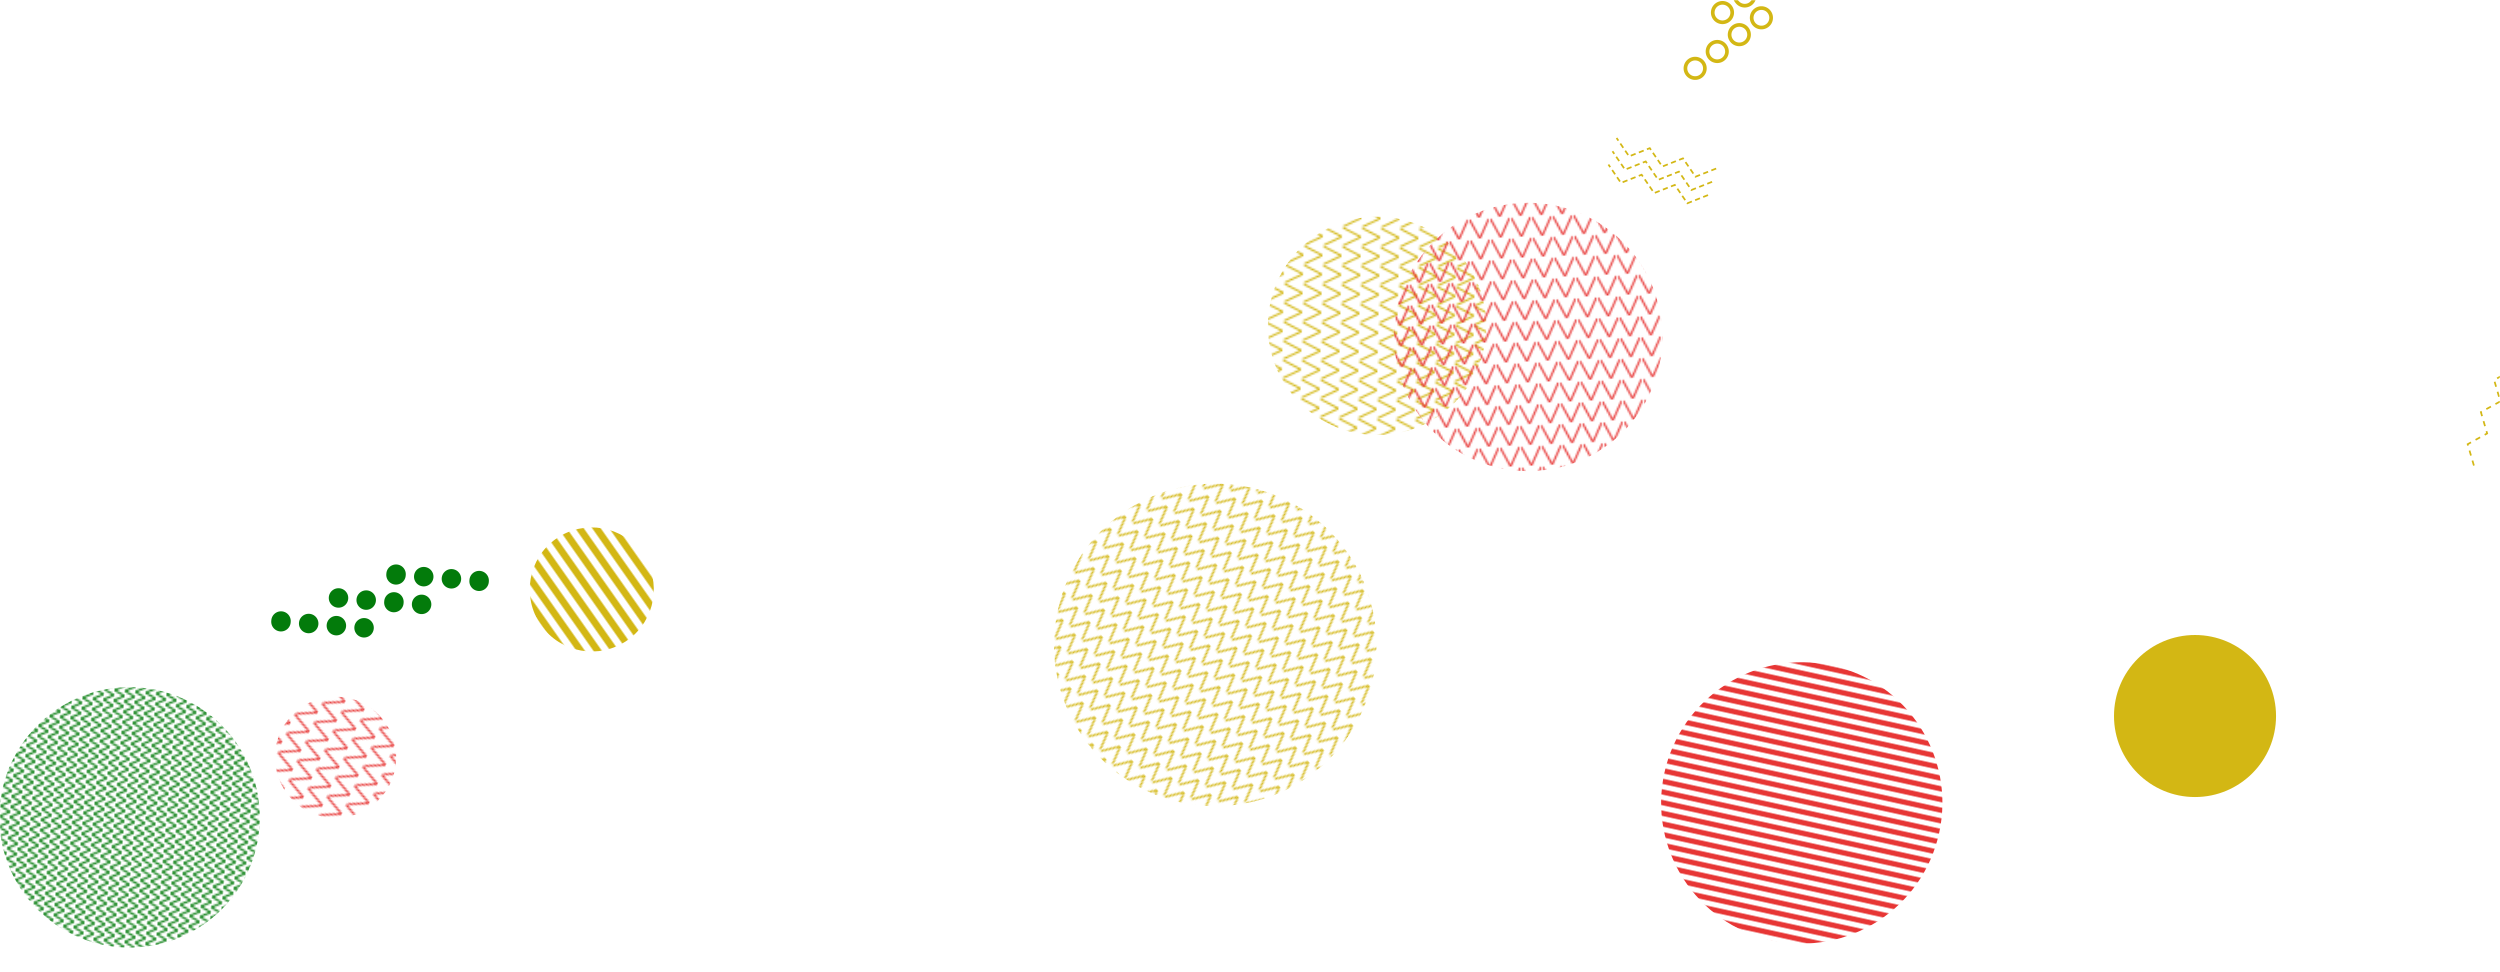<svg xmlns="http://www.w3.org/2000/svg" version="1.1" xmlns:xlink="http://www.w3.org/1999/xlink" xmlns:svgjs="http://svgjs.com/svgjs" width="1440" height="560" preserveAspectRatio="none" viewBox="0 0 1440 560"><g mask="url(&quot;#SvgjsMask2107&quot;)" fill="none"><rect width="251.52" height="251.52" clip-path="url(&quot;#SvgjsClipPath2108&quot;)" x="667.44" y="61.93" fill="url(#SvgjsPattern2109)" transform="rotate(91.16, 793.2, 187.69)"></rect><rect width="142.92" height="142.92" clip-path="url(&quot;#SvgjsClipPath2110&quot;)" x="269.4" y="268.07" fill="url(#SvgjsPattern2111)" transform="rotate(234.92, 340.86, 339.53)"></rect><path d="M215.29 362.04a5.6 5.6 0 1 0-11.17-0.86 5.6 5.6 0 1 0 11.17 0.86zM199.34 360.81a5.6 5.6 0 1 0-11.17-0.86 5.6 5.6 0 1 0 11.17 0.86zM183.39 359.58a5.6 5.6 0 1 0-11.17-0.86 5.6 5.6 0 1 0 11.17 0.86zM167.43 358.35a5.6 5.6 0 1 0-11.16-0.86 5.6 5.6 0 1 0 11.16 0.86zM248.43 348.55a5.6 5.6 0 1 0-11.17-0.86 5.6 5.6 0 1 0 11.17 0.86zM232.47 347.32a5.6 5.6 0 1 0-11.16-0.87 5.6 5.6 0 1 0 11.16 0.87zM216.52 346.09a5.6 5.6 0 1 0-11.17-0.87 5.6 5.6 0 1 0 11.17 0.87zM200.57 344.86a5.6 5.6 0 1 0-11.17-0.87 5.6 5.6 0 1 0 11.17 0.87zM281.56 335.05a5.6 5.6 0 1 0-11.16-0.86 5.6 5.6 0 1 0 11.16 0.86zM265.61 333.82a5.6 5.6 0 1 0-11.17-0.86 5.6 5.6 0 1 0 11.17 0.86zM249.66 332.59a5.6 5.6 0 1 0-11.17-0.86 5.6 5.6 0 1 0 11.17 0.86zM233.7 331.36a5.6 5.6 0 1 0-11.16-0.86 5.6 5.6 0 1 0 11.16 0.86z" fill="#037b0b"></path><rect width="309.12" height="309.12" clip-path="url(&quot;#SvgjsClipPath2112&quot;)" x="725.67" y="39.53" fill="url(#SvgjsPattern2113)" transform="rotate(177.52, 880.23, 194.09)"></rect><rect width="371.52" height="371.52" clip-path="url(&quot;#SvgjsClipPath2114&quot;)" x="514.23" y="185.7" fill="url(#SvgjsPattern2115)" transform="rotate(49.71, 699.99, 371.46)"></rect><rect width="300" height="300" clip-path="url(&quot;#SvgjsClipPath2116&quot;)" x="-75.37" y="320.8" fill="url(#SvgjsPattern2117)" transform="rotate(274.83, 74.63, 470.8)"></rect><path d="M1424.96 268.16L1421.38 255.86 1432.59 249.67 1429 237.37 1440.21 231.18 1436.62 218.88 1447.83 212.68" stroke="#d3b714" stroke-width="1" stroke-dasharray="3, 3"></path><circle r="46.667" cx="1264.33" cy="412.43" fill="#d3b714"></circle><rect width="324" height="324" clip-path="url(&quot;#SvgjsClipPath2118&quot;)" x="875.82" y="300.47" fill="url(#SvgjsPattern2119)" transform="rotate(192.33, 1037.82, 462.47)"></rect><path d="M1019.03 6.86a5.6 5.6 0 1 0-8.91 6.79 5.6 5.6 0 1 0 8.91-6.79zM1006.31 16.56a5.6 5.6 0 1 0-8.91 6.8 5.6 5.6 0 1 0 8.91-6.8zM993.59 26.27a5.6 5.6 0 1 0-8.91 6.79 5.6 5.6 0 1 0 8.91-6.79zM980.86 35.97a5.6 5.6 0 1 0-8.9 6.8 5.6 5.6 0 1 0 8.9-6.8zM1034.76-25.27a5.6 5.6 0 1 0-8.9 6.79 5.6 5.6 0 1 0 8.9-6.79zM1022.04-15.57a5.6 5.6 0 1 0-8.9 6.8 5.6 5.6 0 1 0 8.9-6.8zM1009.32-5.86a5.6 5.6 0 1 0-8.9 6.79 5.6 5.6 0 1 0 8.9-6.79zM996.6 3.84a5.6 5.6 0 1 0-8.9 6.8 5.6 5.6 0 1 0 8.9-6.8z" stroke="#d3b714" stroke-width="2.11"></path><rect width="139.68" height="139.68" clip-path="url(&quot;#SvgjsClipPath2120&quot;)" x="123.46" y="366.37" fill="url(#SvgjsPattern2121)" transform="rotate(113.52, 193.3, 436.21)"></rect><path d="M983.82 112.37L971.91 117.09 964.7 106.51 952.79 111.22 945.58 100.64 933.67 105.35 926.46 94.77M986.16 104.73L974.26 109.44 967.04 98.86 955.14 103.57 947.92 92.99 936.02 97.71 928.8 87.12M988.51 97.08L976.6 101.79 969.39 91.21 957.48 95.93 950.27 85.34 938.36 90.06 931.15 79.48" stroke="#d3b714" stroke-width="1" stroke-dasharray="3, 2"></path></g><defs><mask id="SvgjsMask2107"><rect width="1440" height="560" fill="#ffffff"></rect></mask><pattern x="0" y="0" width="10.48" height="10.48" patternUnits="userSpaceOnUse" id="SvgjsPattern2109"><path d="M0 10.48L5.24 0L10.48 10.48" stroke="#d3b714" fill="none"></path></pattern><clipPath id="SvgjsClipPath2108"><circle r="62.88" cx="793.2" cy="187.69"></circle></clipPath><pattern x="0" y="0" width="142.92" height="7.94" patternUnits="userSpaceOnUse" id="SvgjsPattern2111"><rect width="142.92" height="3.97" x="0" y="0" fill="#d3b714"></rect><rect width="142.92" height="3.97" x="0" y="3.97" fill="rgba(0, 0, 0, 0)"></rect></pattern><clipPath id="SvgjsClipPath2110"><circle r="35.73" cx="340.86" cy="339.53"></circle></clipPath><pattern x="0" y="0" width="11.04" height="11.04" patternUnits="userSpaceOnUse" id="SvgjsPattern2113"><path d="M0 11.04L5.52 0L11.04 11.04" stroke="#e73635" fill="none"></path></pattern><clipPath id="SvgjsClipPath2112"><circle r="77.28" cx="880.23" cy="194.09"></circle></clipPath><pattern x="0" y="0" width="10.32" height="10.32" patternUnits="userSpaceOnUse" id="SvgjsPattern2115"><path d="M0 10.32L5.16 0L10.32 10.32" stroke="#d3b714" fill="none"></path></pattern><clipPath id="SvgjsClipPath2114"><circle r="92.88" cx="699.99" cy="371.46"></circle></clipPath><pattern x="0" y="0" width="6" height="6" patternUnits="userSpaceOnUse" id="SvgjsPattern2117"><path d="M0 6L3 0L6 6" stroke="#037b0b" fill="none"></path></pattern><clipPath id="SvgjsClipPath2116"><circle r="75" cx="74.63" cy="470.8"></circle></clipPath><pattern x="0" y="0" width="324" height="6" patternUnits="userSpaceOnUse" id="SvgjsPattern2119"><rect width="324" height="3" x="0" y="0" fill="#e73635"></rect><rect width="324" height="3" x="0" y="3" fill="rgba(0, 0, 0, 0)"></rect></pattern><clipPath id="SvgjsClipPath2118"><circle r="81" cx="1037.82" cy="462.47"></circle></clipPath><pattern x="0" y="0" width="11.64" height="11.64" patternUnits="userSpaceOnUse" id="SvgjsPattern2121"><path d="M0 11.64L5.82 0L11.64 11.64" stroke="#e73635" fill="none"></path></pattern><clipPath id="SvgjsClipPath2120"><circle r="34.92" cx="193.3" cy="436.21"></circle></clipPath></defs></svg>